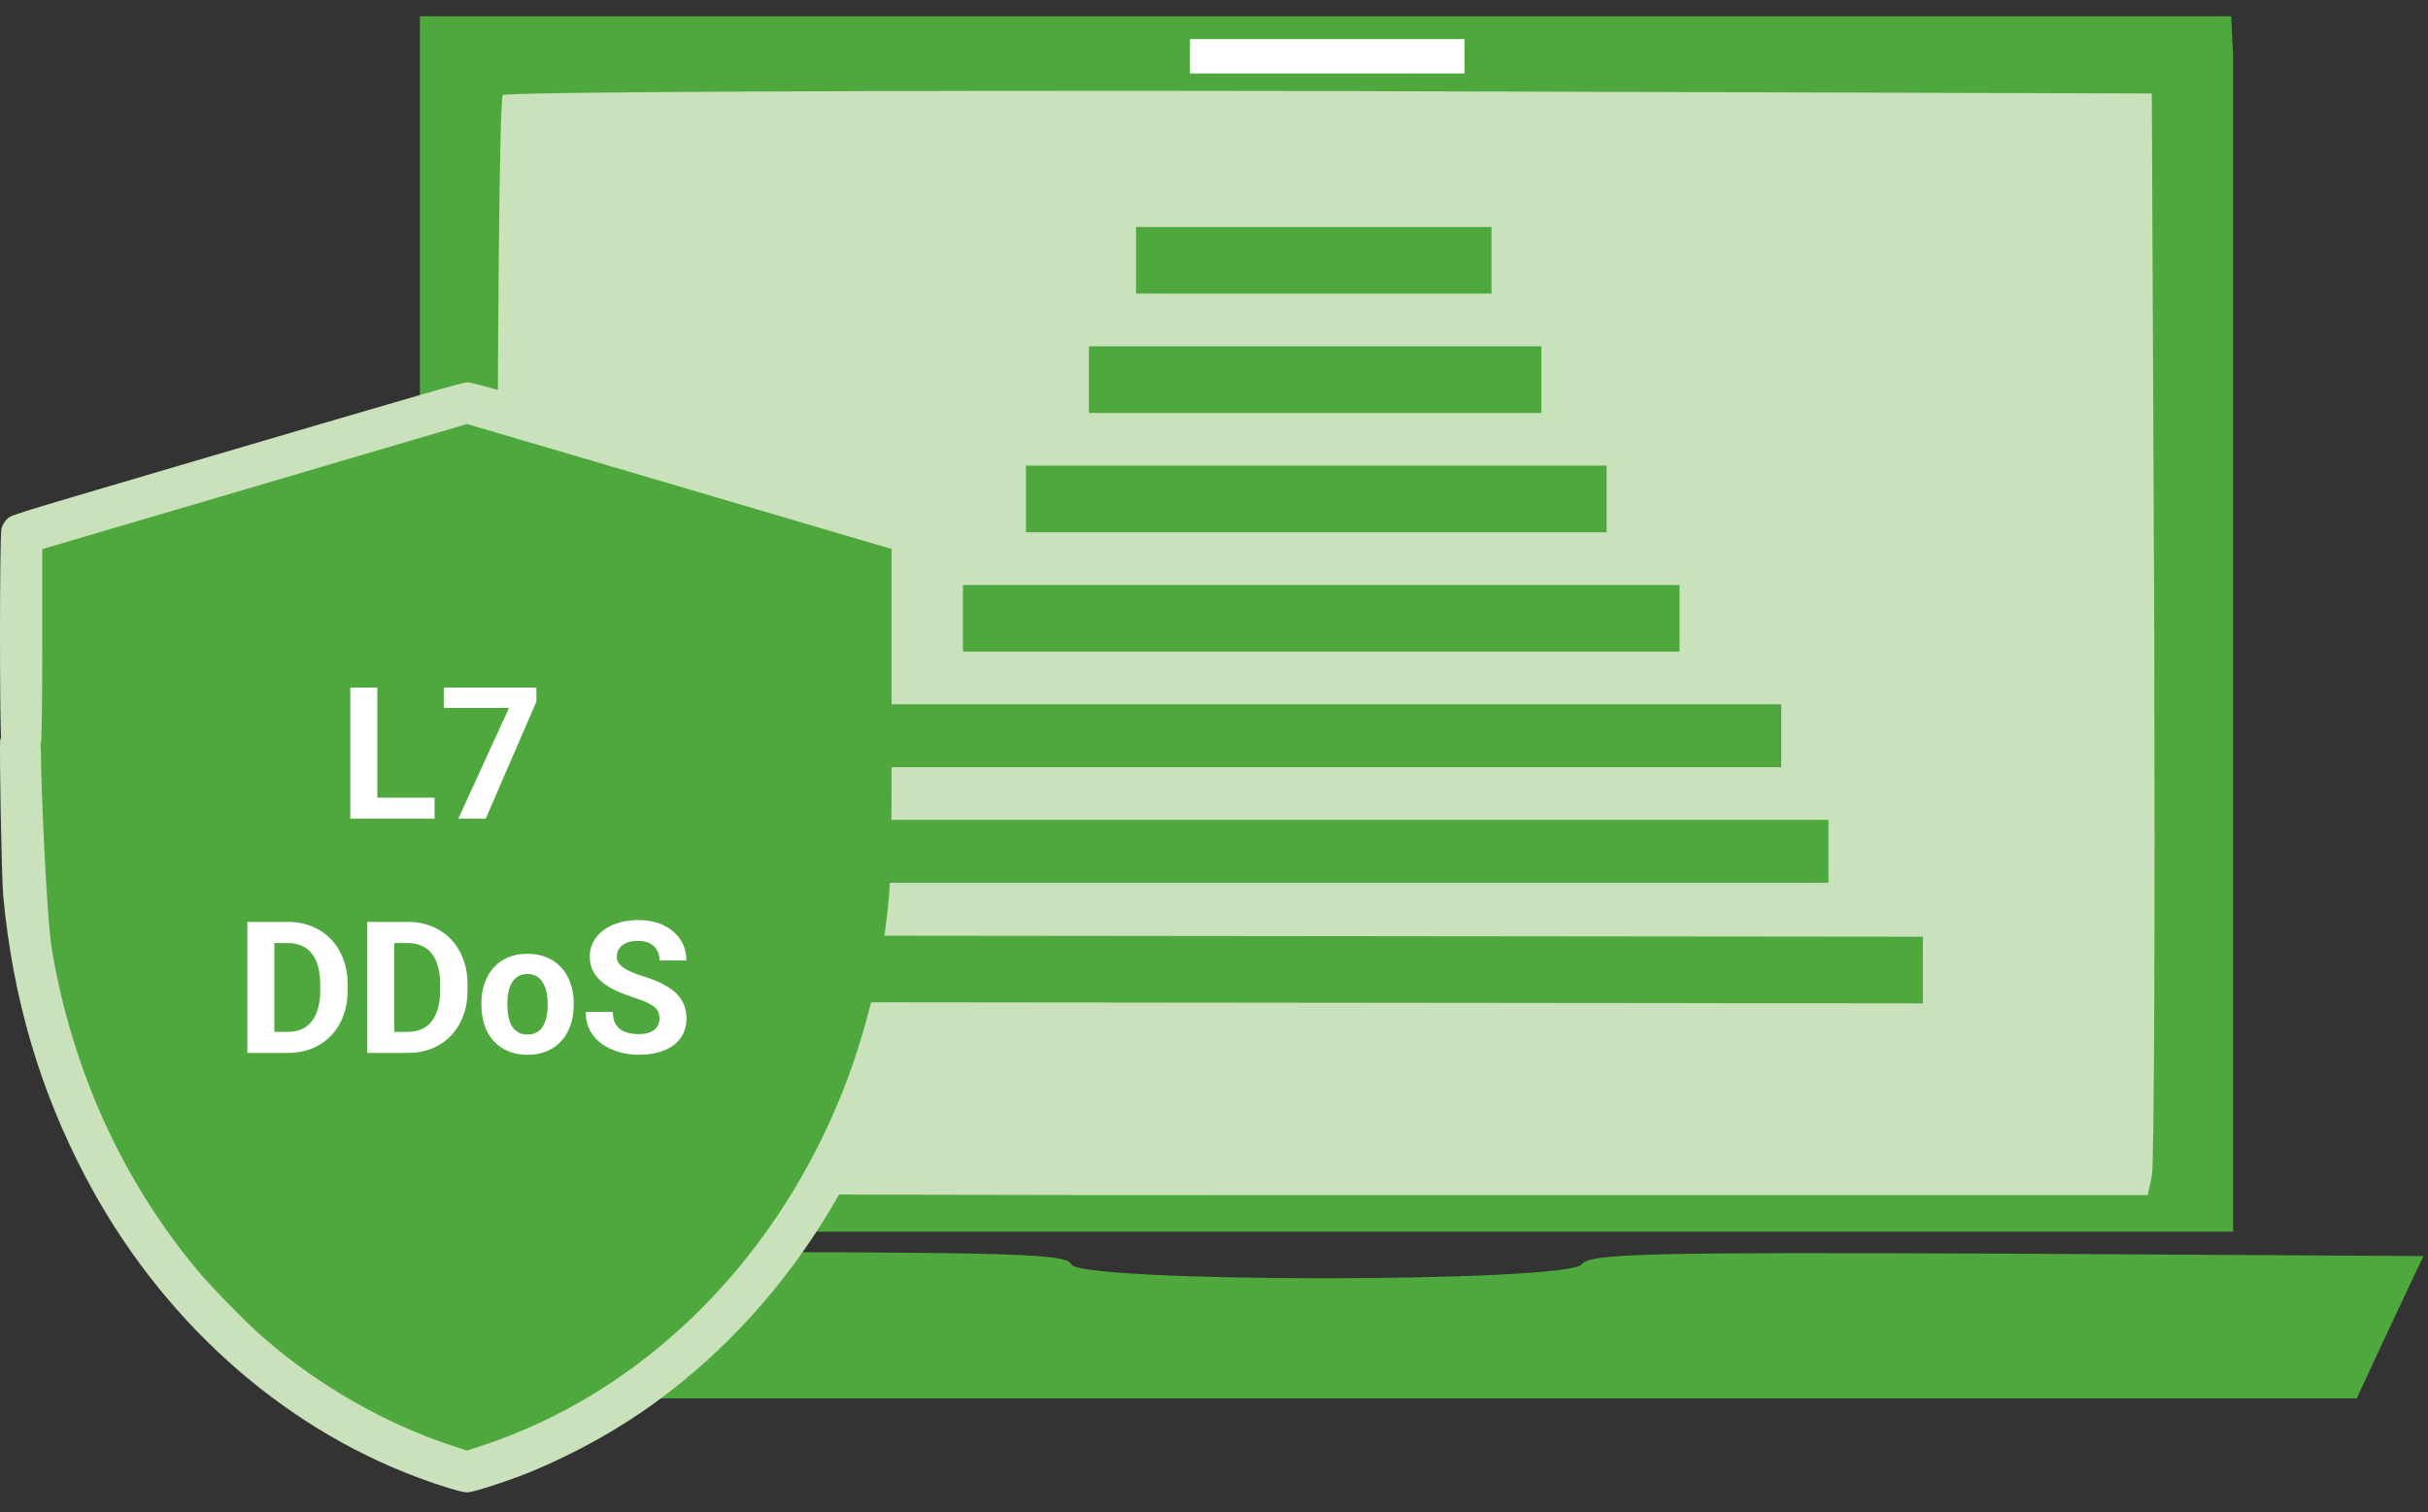 <svg xmlns="http://www.w3.org/2000/svg" width="114" height="71" viewBox="0 0 114 71" fill="none"><rect x="0" y="0" width="114" height="71" fill="#333333" stroke="none"/><path d="M103.145 1.836H21.488V56.633H103.145V1.836Z" fill="#CAE2BC"></path><path d="M19.716 0.763V2.596V30.235V57.837H62.283H104.849V30.235V2.596L104.758 0.763H104.221L102.712 0.763H62.283H21.854H19.716ZM67.933 2.557C68.047 2.939 66.749 3.054 62.321 3.054C57.014 3.054 56.06 2.901 56.823 2.137C56.976 2.023 59.496 1.947 62.435 1.985C66.253 2.061 67.818 2.214 67.933 2.557ZM101.146 29.395C101.184 43.139 101.146 54.783 101.032 55.241L100.841 56.119H62.321C27.542 56.119 23.801 56.043 23.572 55.508C23.266 54.668 23.266 4.772 23.61 4.466C23.724 4.313 41.209 4.237 62.435 4.275L101.032 4.39L101.146 29.395Z" fill="#4FA83D"></path><path d="M11.661 60.776C12.157 61.883 12.844 63.448 13.264 64.212L13.951 65.663H62.283H110.653L112.218 62.303L113.783 58.982L94.237 58.867C77.172 58.791 74.652 58.867 74.27 59.364C73.621 60.242 50.639 60.242 50.295 59.364C50.105 58.867 47.547 58.791 30.405 58.791H10.745L11.661 60.776Z" fill="#4FA83D"></path><rect x="55.871" y="1.836" width="12.893" height="1.612" fill="white"></rect><path d="M1.711 24.803L21.919 19.323L42.811 25.831V42.27L38.358 56.998L29.796 65.56L21.919 68.643L15.754 66.93L9.931 61.45L5.479 55.97L1.711 46.38V38.16V24.803Z" fill="#4FA83D"></path><path d="M23.906 18.463C24.849 18.745 25.93 19.064 26.308 19.178C27.354 19.484 37.444 22.457 40.477 23.352C41.942 23.784 43.233 24.181 43.342 24.229C43.456 24.283 43.606 24.427 43.678 24.547L43.816 24.763L43.834 32.061C43.858 40.854 43.816 41.965 43.36 44.733C41.936 53.412 37.42 60.998 30.801 65.833C29.053 67.106 27.101 68.199 25.023 69.07C24.002 69.496 22.218 70.079 21.942 70.079C21.684 70.079 20.723 69.791 19.642 69.388C13.095 66.95 7.491 61.881 4.014 55.262C1.864 51.166 0.615 46.92 0.152 42.091C0.074 41.232 -0.04 34.926 0.014 34.727C0.152 34.223 0.717 33.899 1.203 34.043C1.503 34.133 1.78 34.409 1.864 34.697C1.894 34.818 1.924 35.19 1.924 35.52C1.924 36.721 2.182 43.106 2.44 44.613C3.407 50.277 5.732 55.394 9.257 59.635C9.954 60.469 11.648 62.199 12.459 62.89C15.011 65.088 18.092 66.848 21.161 67.863L21.93 68.115L22.693 67.863C30.032 65.424 36.11 59.544 39.372 51.731C40.453 49.136 41.27 46.061 41.618 43.232C41.846 41.388 41.864 40.721 41.864 33.172V25.778L40.104 25.262C39.143 24.98 34.657 23.658 30.14 22.325L21.93 19.91L19.419 20.649C18.038 21.058 16.14 21.616 15.197 21.892C14.254 22.169 13.095 22.511 12.615 22.655C12.134 22.793 9.546 23.556 6.861 24.349L1.984 25.784V30.229C1.984 32.962 1.96 34.752 1.924 34.878C1.84 35.172 1.539 35.46 1.227 35.544C0.999 35.61 0.921 35.604 0.705 35.52C0.374 35.394 0.152 35.16 0.068 34.854C-0.022 34.517 -0.022 25.19 0.068 24.829C0.104 24.673 0.212 24.493 0.32 24.385C0.53 24.181 0.2 24.283 8.23 21.916C20.356 18.349 21.738 17.947 21.96 17.953C22.086 17.953 22.963 18.187 23.906 18.463Z" fill="#CAE2BC"></path><path d="M20.404 37.455V38.444H17.306V37.455H20.404ZM17.716 32.289V38.444H16.448V32.289H17.716ZM25.185 32.289V32.945L22.805 38.444H21.52L23.9 33.241H20.836V32.289H25.185ZM13.501 49.444H12.161L12.17 48.455H13.501C13.834 48.455 14.114 48.38 14.343 48.231C14.571 48.079 14.743 47.858 14.858 47.567C14.977 47.277 15.036 46.926 15.036 46.515V46.215C15.036 45.899 15.002 45.621 14.934 45.382C14.87 45.142 14.772 44.941 14.643 44.778C14.513 44.614 14.354 44.491 14.165 44.41C13.976 44.325 13.759 44.283 13.514 44.283H12.136V43.289H13.514C13.925 43.289 14.302 43.36 14.643 43.501C14.986 43.639 15.284 43.838 15.535 44.097C15.786 44.356 15.979 44.666 16.114 45.027C16.252 45.385 16.321 45.783 16.321 46.223V46.515C16.321 46.952 16.252 47.35 16.114 47.711C15.979 48.072 15.786 48.382 15.535 48.641C15.287 48.898 14.989 49.096 14.643 49.237C14.299 49.375 13.918 49.444 13.501 49.444ZM12.88 43.289V49.444H11.612V43.289H12.88ZM19.132 49.444H17.792L17.8 48.455H19.132C19.465 48.455 19.745 48.38 19.973 48.231C20.201 48.079 20.373 47.858 20.489 47.567C20.607 47.277 20.666 46.926 20.666 46.515V46.215C20.666 45.899 20.633 45.621 20.565 45.382C20.5 45.142 20.403 44.941 20.273 44.778C20.144 44.614 19.985 44.491 19.796 44.41C19.607 44.325 19.39 44.283 19.145 44.283H17.767V43.289H19.145C19.556 43.289 19.932 43.36 20.273 43.501C20.617 43.639 20.915 43.838 21.165 44.097C21.416 44.356 21.609 44.666 21.744 45.027C21.883 45.385 21.952 45.783 21.952 46.223V46.515C21.952 46.952 21.883 47.35 21.744 47.711C21.609 48.072 21.416 48.382 21.165 48.641C20.917 48.898 20.62 49.096 20.273 49.237C19.93 49.375 19.549 49.444 19.132 49.444ZM18.511 43.289V49.444H17.242V43.289H18.511ZM22.603 47.204V47.115C22.603 46.78 22.651 46.471 22.746 46.189C22.842 45.905 22.982 45.658 23.165 45.45C23.348 45.241 23.573 45.079 23.841 44.964C24.109 44.845 24.416 44.786 24.763 44.786C25.109 44.786 25.418 44.845 25.689 44.964C25.959 45.079 26.186 45.241 26.369 45.45C26.555 45.658 26.696 45.905 26.792 46.189C26.888 46.471 26.936 46.78 26.936 47.115V47.204C26.936 47.536 26.888 47.845 26.792 48.13C26.696 48.411 26.555 48.658 26.369 48.869C26.186 49.078 25.96 49.24 25.693 49.356C25.425 49.471 25.118 49.529 24.771 49.529C24.424 49.529 24.116 49.471 23.845 49.356C23.578 49.24 23.351 49.078 23.165 48.869C22.982 48.658 22.842 48.411 22.746 48.13C22.651 47.845 22.603 47.536 22.603 47.204ZM23.82 47.115V47.204C23.82 47.395 23.837 47.575 23.871 47.741C23.905 47.907 23.958 48.054 24.031 48.18C24.108 48.304 24.206 48.402 24.327 48.472C24.448 48.542 24.596 48.578 24.771 48.578C24.94 48.578 25.085 48.542 25.207 48.472C25.328 48.402 25.425 48.304 25.498 48.18C25.572 48.054 25.625 47.907 25.659 47.741C25.695 47.575 25.714 47.395 25.714 47.204V47.115C25.714 46.929 25.695 46.754 25.659 46.591C25.625 46.425 25.57 46.278 25.494 46.151C25.421 46.022 25.323 45.92 25.202 45.847C25.081 45.774 24.935 45.737 24.763 45.737C24.591 45.737 24.444 45.774 24.323 45.847C24.205 45.92 24.108 46.022 24.031 46.151C23.958 46.278 23.905 46.425 23.871 46.591C23.837 46.754 23.82 46.929 23.82 47.115ZM30.964 47.834C30.964 47.724 30.947 47.625 30.913 47.538C30.882 47.448 30.823 47.366 30.736 47.293C30.648 47.217 30.526 47.142 30.368 47.069C30.21 46.995 30.006 46.919 29.755 46.84C29.476 46.75 29.211 46.649 28.96 46.536C28.712 46.423 28.492 46.292 28.301 46.143C28.112 45.991 27.963 45.815 27.853 45.614C27.746 45.414 27.692 45.182 27.692 44.917C27.692 44.66 27.748 44.428 27.861 44.219C27.974 44.008 28.132 43.828 28.335 43.678C28.538 43.526 28.777 43.409 29.053 43.328C29.332 43.246 29.638 43.205 29.971 43.205C30.424 43.205 30.82 43.287 31.159 43.45C31.497 43.614 31.759 43.838 31.945 44.122C32.134 44.407 32.228 44.732 32.228 45.099H30.968C30.968 44.918 30.93 44.761 30.854 44.625C30.781 44.487 30.668 44.379 30.516 44.3C30.367 44.221 30.178 44.181 29.95 44.181C29.73 44.181 29.547 44.215 29.4 44.283C29.253 44.348 29.143 44.437 29.07 44.549C28.997 44.659 28.96 44.783 28.96 44.921C28.96 45.026 28.986 45.12 29.036 45.204C29.09 45.289 29.169 45.368 29.273 45.441C29.377 45.514 29.506 45.584 29.658 45.648C29.81 45.713 29.986 45.776 30.186 45.839C30.522 45.94 30.816 46.054 31.07 46.181C31.326 46.308 31.54 46.45 31.712 46.608C31.884 46.766 32.014 46.945 32.101 47.145C32.189 47.345 32.232 47.572 32.232 47.825C32.232 48.093 32.18 48.333 32.076 48.544C31.972 48.755 31.821 48.934 31.623 49.081C31.426 49.227 31.191 49.339 30.918 49.415C30.644 49.491 30.338 49.529 30 49.529C29.696 49.529 29.396 49.489 29.1 49.41C28.804 49.329 28.535 49.206 28.293 49.043C28.053 48.879 27.861 48.671 27.718 48.417C27.574 48.163 27.502 47.863 27.502 47.517H28.774C28.774 47.708 28.804 47.87 28.863 48.003C28.922 48.135 29.005 48.242 29.113 48.324C29.222 48.406 29.352 48.465 29.501 48.502C29.654 48.538 29.82 48.557 30 48.557C30.22 48.557 30.4 48.526 30.541 48.464C30.685 48.402 30.791 48.316 30.858 48.206C30.929 48.096 30.964 47.972 30.964 47.834Z" fill="white"></path><rect x="53.342" y="10.657" width="16.686" height="3.13" fill="#4FA83D"></rect><rect x="51.126" y="16.261" width="21.245" height="3.13" fill="#4FA83D"></rect><rect x="48.17" y="21.864" width="27.263" height="3.13" fill="#4FA83D"></rect><rect x="45.214" y="27.467" width="33.645" height="3.13" fill="#4FA83D"></rect><rect x="40.781" y="33.071" width="42.853" height="2.955" fill="#4FA83D"></rect><rect x="37.826" y="38.5" width="48.025" height="2.955" fill="#4FA83D"></rect><rect width="56.888" height="3.13" transform="matrix(1 0.001 -0.001 1 33.397 43.929)" fill="#4FA83D"></rect></svg>